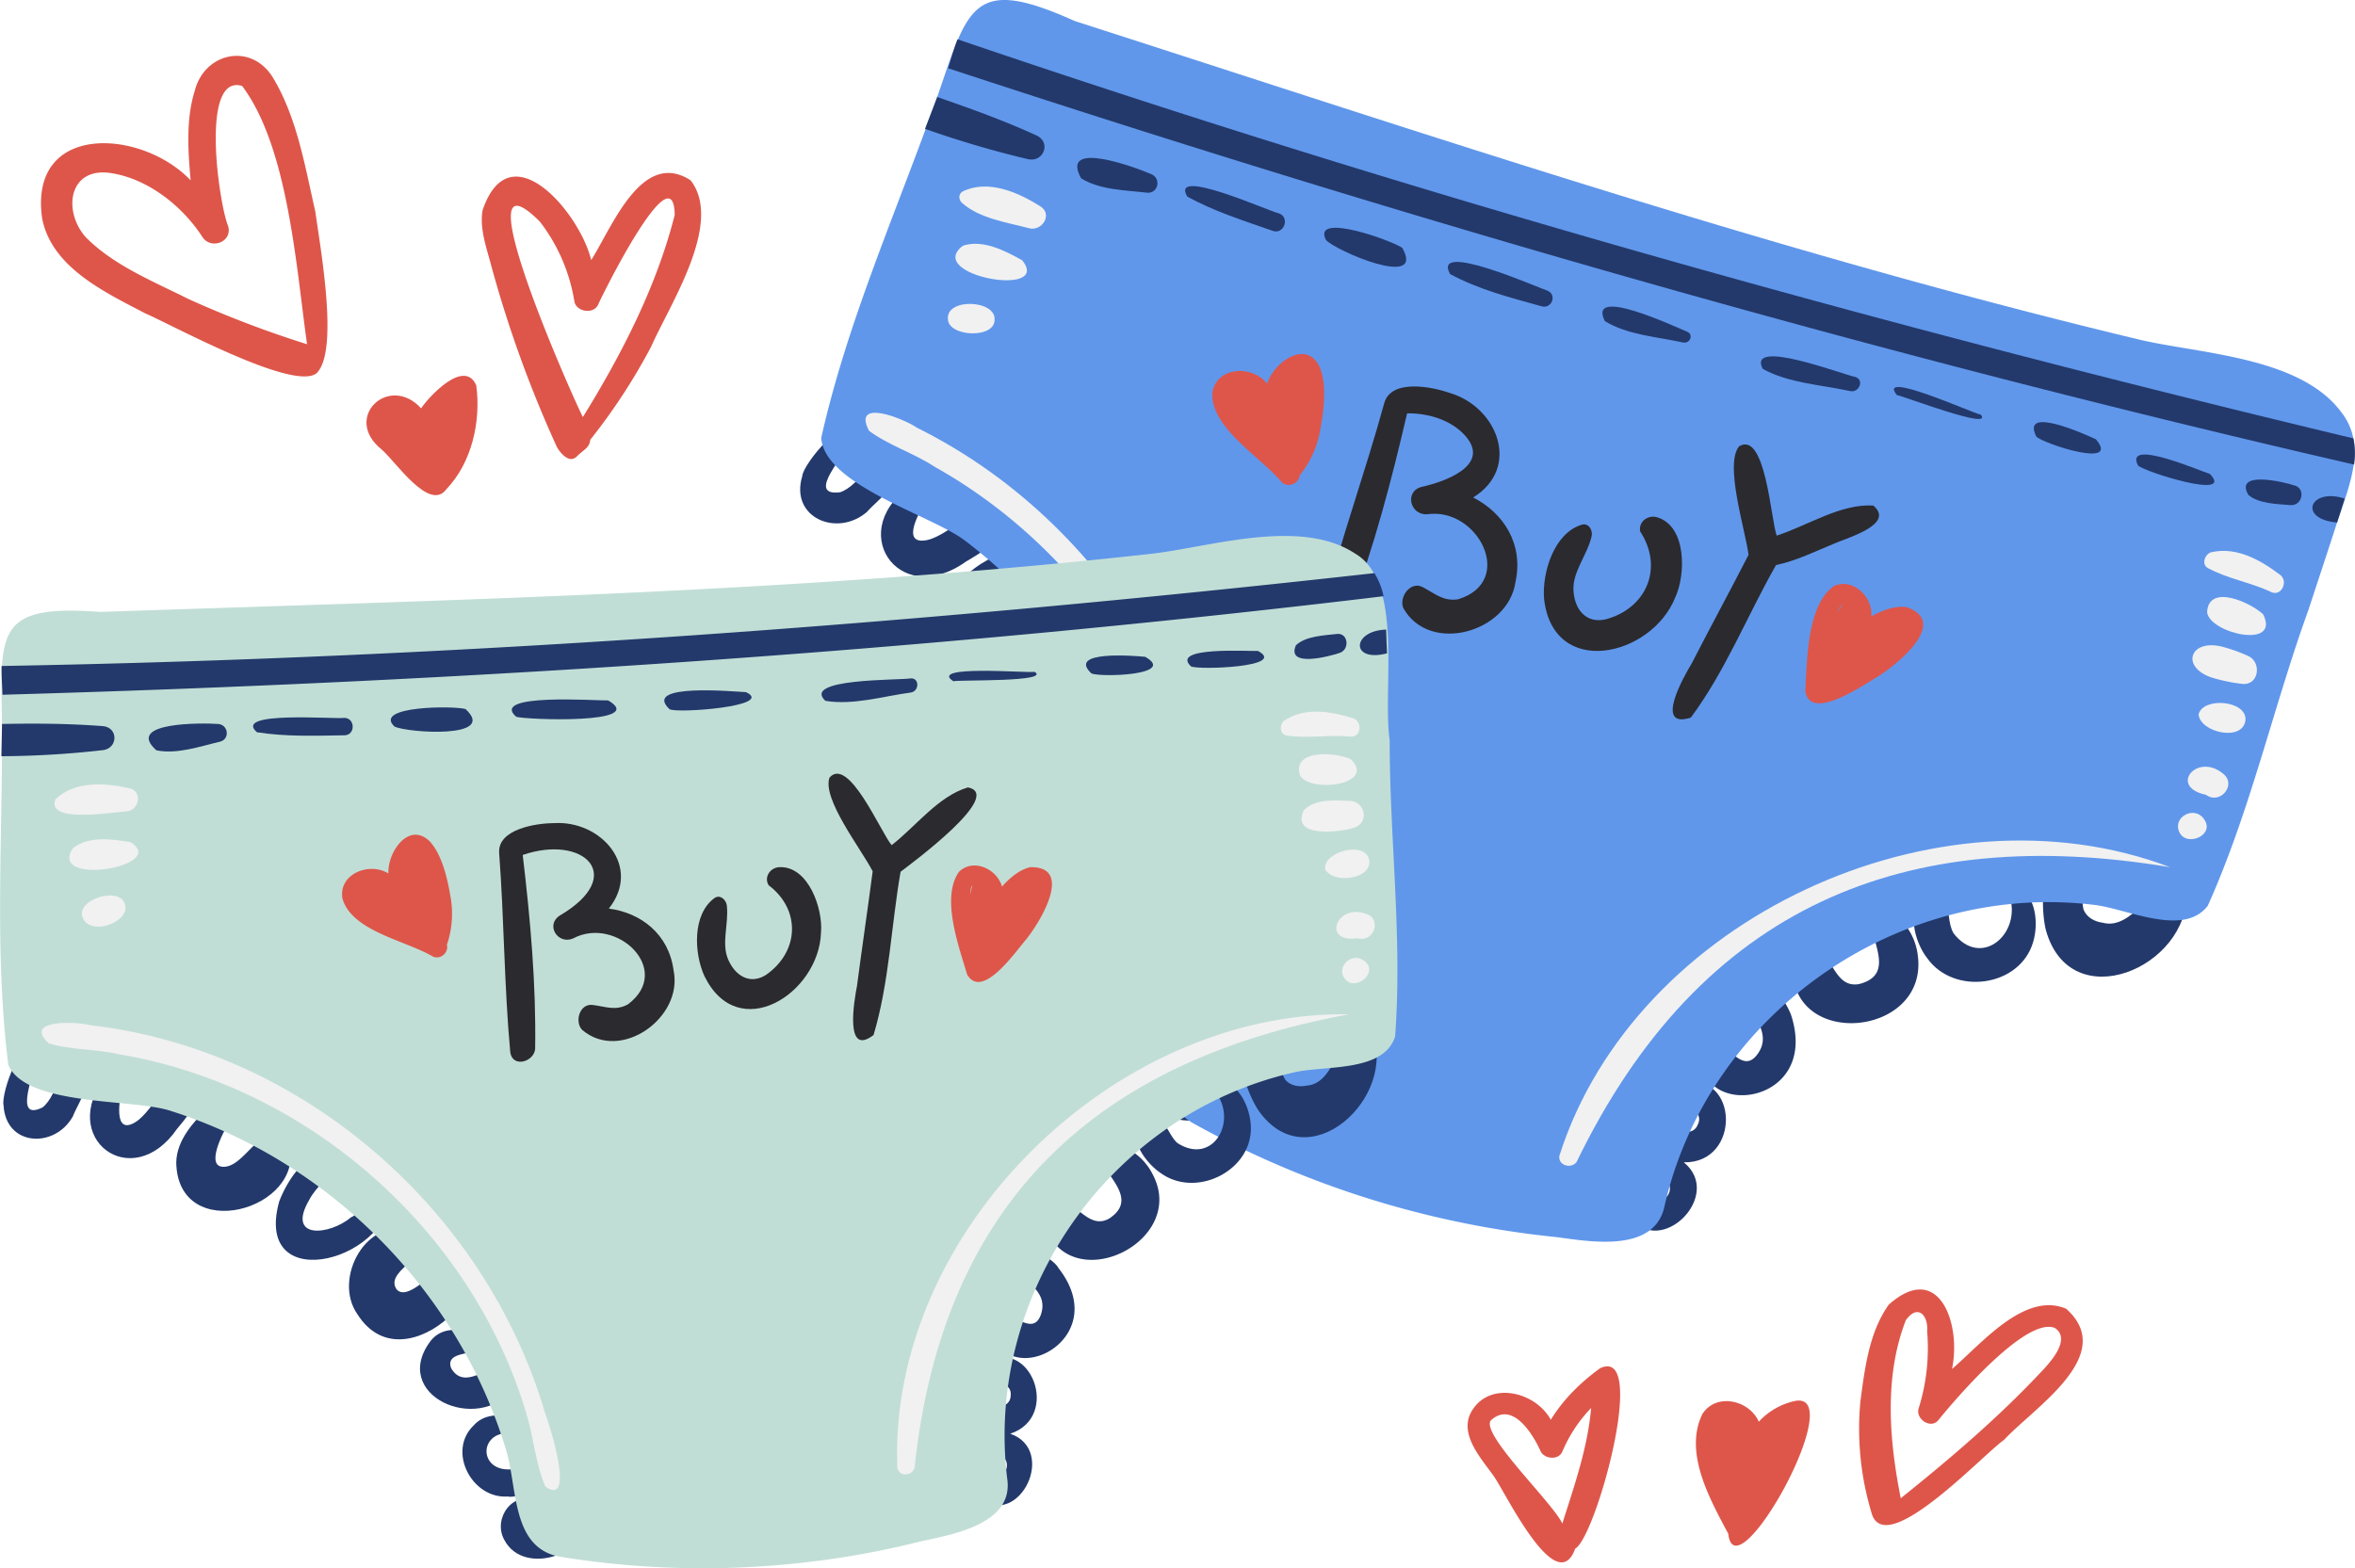 <svg xmlns="http://www.w3.org/2000/svg" width="1080" height="719.4" viewBox="0.011 -0.016 1079.976 719.439" style=""><g><g data-name="Слой 2"><g data-name="Pride42_390405834"><path d="M316.7 82.7c-22.4-14.5-36.1 21.7-45.6 36.6-5-21.3-37.2-59.9-49.8-22.9-1.4 8 1.5 16.4 3.6 24.1a544 544 0 0 0 30.5 84.6c1.8 3.1 5.8 7.6 9.1 4.3s5.8-3.9 6.2-7.7a272.5 272.5 0 0 0 27.8-42.5c8.6-19.5 33.4-56.9 18.2-76.5zm-7.3 15.9c-8.3 32.8-24.3 63.9-42.1 92.7-3.9-7.2-57.3-127.3-19.7-89.6a81.1 81.1 0 0 1 15.8 36.6c.9 4.8 8.9 6 10.9 1.4s34.7-70.6 35.1-41.1z" fill="#de564a"></path><path d="M144.6 97.1c-4.8-20.9-8.4-43.4-19.7-61.9-10-15.7-31.1-11.1-35.6 6.4-4.1 13.1-3.1 27.7-1.9 41.1C64.7 58.9 13 56.1 19.3 100.2c4.4 22.6 29.1 34 47.4 43.6 12.2 5.2 72.2 38.2 79.4 26.3 8.9-11.9.7-56.8-1.5-73zm-58.1 40.1c-16.3-8.2-34.2-15.3-47.2-28.4-10.7-12.1-7.8-32.4 11.6-29.4 17 2.6 32.8 15.2 41.9 29.3 3.9 6 13.9 2.3 11.8-5-4.1-9.7-13.1-70 6.4-64.3 21.2 28.2 24.8 83.3 29.8 118.5a481.4 481.4 0 0 1-54.3-20.7z" fill="#de564a"></path><path d="M218.4 176.8c-5.3-12.4-21.4 4.7-25.3 10.5-14.7-16.1-36.3 4.3-18.1 18.9 6.2 5.2 21.9 28.9 29.7 18.2 11.7-12.2 15.9-31.2 13.7-47.6z" fill="#de564a"></path><path d="M947.6 600.4c-19.1-8.2-39.1 16.3-52.4 27.6 4.4-20.7-6-50-29-29.5-9 12.6-11 29.2-13 44.3a133.7 133.7 0 0 0 5.4 52.2c7.2 19.3 51.1-28 60.5-34.5 13.8-14.9 52.2-38.9 28.5-60.1zm-11.1 28.5c-19.9 21.3-42.1 40.2-64.8 58.4-5.3-26.7-7.7-55.7 2.3-81.6 5.3-7.6 10.4-2.6 9.8 5a92.2 92.2 0 0 1-3.9 35.4c-1.5 4.9 5.7 9.7 9.1 5.3 8.2-10.1 40.3-47.6 53.4-42.2 7.6 5.1-2.2 15.8-5.9 19.7z" fill="#de564a"></path><path d="M733.9 627.6c-9.1 6.6-16.9 14.3-22.7 23.7-7.3-13.4-29.4-18.2-37-2.6-4.6 10.4 5.8 21.1 11.2 29s28.6 56 37 32.7c9.3-4.8 33.8-92.9 11.5-82.8zm-17.4 71.3c-4.5-9.6-37.6-41.1-32.8-47.3 9.9-9.1 19.3 6.2 22.9 14.3 1.9 3.5 8.2 4 9.9 0a65.7 65.7 0 0 1 13.2-20c-1.6 18.3-7.7 35.6-13.2 53z" fill="#de564a"></path><path d="M823.6 642.6a31.5 31.5 0 0 0-17 9.6c-4.3-9.9-19.5-13.5-25.9-3.5-8.6 17.7 3.5 39.1 11.9 54.9 3.2 28.6 55.2-64.7 31-61z" fill="#de564a"></path><path d="M1002.8 409.3c-.7-3.1-4-.9-4.9.9-10.5-7.8-19.3 16.9-33.5 13.1-3.8-.5-7.4-2.4-8.9-6.1-1.7-7.2 3-19.2-9.4-17.8-11.6-3.2-9.6 20.8-7.8 27.4 11.3 40.2 65.7 17 64.5-17.5z" fill="#23396b"></path><path d="M932.4 432.2c2.4-7.9 1.6-19.9-5.9-24.8-2.5-1.7-5.2.4-5 3.2 6 17.6-12.9 34-25.6 17.5-2.7-4.7-1.6-10.6-4.1-15.5s-5.5-3.8-8.5-1.9c-9.6 6.2-5.2 21.5.5 28.8 12.2 17.3 42.5 13.4 48.6-7.3z" fill="#23396b"></path><path d="M879.5 438.2c-.9-8.3-7.1-20.2-16.9-18.6a5.2 5.2 0 0 0-4.3 4.7c1.2 10 9.7 23.1-5.6 27.1-13 2.5-12.2-18.4-23.8-15.9a8.4 8.4 0 0 0-6.8 7.5c-1.2 38.9 62.5 32.6 57.4-4.8z" fill="#23396b"></path><path d="M821.4 465.6c-2.9-7.6-11-18.4-20.2-17a4 4 0 0 0-3.1 4.4c2.1 10.1 16.3 20.1 7.5 31.1s-17.3-16.3-24.7-1.8c-4.6 31.7 54.3 25.8 40.5-16.7z" fill="#23396b"></path><path d="M772.2 533.2c26.4.5 25.3-41.8-.6-36.6-9 6.7 11.2 10.7 7.1 19.1-1.9 5.3-8.2 3.6-12.1 2.2-8.1-2.3-12.2 9.2-4.3 12.6-5.3-.3-14.9 9-4.6 9.2 4.8-1.5 10 3.3 7.5 8.1-3.5 7-20.5-2.6-17.6 10.3 13.7 19.4 43.2-9.8 24.6-24.9z" fill="#23396b"></path><path d="M411.6 210.1c-11.8-2.9-16.6 12.4-26.3 15.7-16.5 2.1 3.3-18.1 4.9-23.6-.4-15.5-22 10.6-22.3 16.2-5.8 19.2 16.1 28.2 29.7 16.4 3.8-4.6 23.8-20 14-24.7z" fill="#23396b"></path><path d="M455.4 239.4c-10.3-8.4-21.5 8-32.1 8.6s.3-16.6 2.5-20.1-2.4-8.9-6.5-6c-32.5 20.1-7.8 58.2 23.7 35.7 5.3-3.2 19-10.3 12.4-18.2z" fill="#23396b"></path><path d="M491.7 282.8c-6.8-17.5-22.3 2.4-32.9 0s5.3-16.9 8.7-19.3c6-4.3-.4-13.7-6.8-10.6-9.2 4.3-19.7 9.8-23.6 20-8.5 20.3 14.7 37.6 33.6 30.8 9.7-2.8 21.7-9.5 21-20.9z" fill="#23396b"></path><path d="M530.8 318.9c-.6-14.8-16.1 7.6-23.1 7.5-12.7 4.7-33.4-.3-16.2-14.8 5.3-4.9 12.3-6.7 17.7-11.3 3.1-2.7 1.1-6.9-2.5-7.7-10.6-2.3-22.8 7.4-29.2 14.8-28.4 40.4 44.7 45.9 53.3 11.5z" fill="#23396b"></path><path d="M538.6 364.7c-4.4.8-19.5 9-22.1 2-2.8-11.7 27-8.5 16.9-23.6-17.8-15.3-44.4 8-38.7 28.5 10.1 44.2 83.5 2.2 43.9-6.9z" fill="#23396b"></path><path d="M557.7 425.2c-1-15.5-26.3 2.6-29.2-13.6-.3-5.9 5.7-5 9.6-4.3 13.4-2.6-1.1-19-14.1-11.8-28.5 17.9 6 51.2 29.8 35.3 2-1.1 3.9-3.1 3.9-5.6z" fill="#23396b"></path><path d="M550.8 468c-29.2 3.4-23.2-24.3-6.1-17.2 3.3 1.9 7.3-1.8 4.7-5.1a17 17 0 0 0-20.1-4.4c-16.5 7.3-12.8 33.2 3.7 37.9 9.6 5.3 28.1-6.6 17.8-11.2z" fill="#23396b"></path><path d="M555.4 503.2c-5.5-4.5-13.4-1.7-17.2-8.4-.3-1.1.3-4.1 2.4-2.8s8.3-2.2 5.2-5.6c-8.8-9.5-23.2.2-21.4 11.9 2.9 21.6 40.6 18.7 31 4.9z" fill="#23396b"></path><path d="M1012.5 415.5c-11.1 14.6-37.4 1.2-52.1-.4-89.8-10.9-176.8 49.8-197 138-4.4 21.8-34 16.5-49.6 14.4a431.8 431.8 0 0 1-57.7-9.8 429.7 429.7 0 0 1-108.7-42.3c-21.1-11.7-8.5-37.7-7.4-57 4.6-80.6-33-161.4-97.6-210.5-15.1-11.5-64.2-25.3-65.8-47 11.9-53.3 34.9-104.7 53.2-156.4 14.3-41.5 16.2-56 63-34.9 161.6 52 323.1 106.6 488.4 146.2 27.7 6.5 73.5 7.8 92.4 33.1 12.3 15.5 3.5 34.4-1.8 50.8-4.3 13.3-8.7 26.6-13.1 40-16.2 44.8-26.7 92.5-46.2 135.8z" fill="#6097eb"></path><path d="M1079.6 213.1C861.9 163 647 101.1 434.8 31.3c1.3-4.2 2.6-8.9 4.3-13.3 210.2 71.7 424.3 131.4 640.2 183.1a34.5 34.5 0 0 1 .3 12z" fill="#23396b"></path><path d="M1052.3 222.7c-5-1.7-27.7-7-21.2 4.3 4.6 4.1 13.5 4.2 19.2 4.7s7.2-7.7 2-9z" fill="#23396b"></path><path d="M1013.5 217.4c-4.4-1.3-39.5-16.6-33-3.9 2.5 2.8 44.6 16.1 33 3.9z" fill="#23396b"></path><path d="M961.2 201.5c-4.8-2.2-34.7-15.8-27.3-1.2 3.4 3.3 38.9 14.9 27.3 1.2z" fill="#23396b"></path><path d="M908.4 190.2c-3.4-.5-48-20.8-38.5-9 3.1.5 44.7 16.5 38.5 9z" fill="#23396b"></path><path d="M850.8 172.9c-5.4-1-49.8-18.1-42.4-3.7 11.9 6.6 26.9 7.3 40.1 10.2 4.2.9 6.6-5.3 2.3-6.5z" fill="#23396b"></path><path d="M773.6 152.1c-5-2-46-21.4-37.6-4.8 10.4 6.4 24.2 7.2 35.8 9.8 3.3.7 5.1-3.8 1.8-5z" fill="#23396b"></path><path d="M709.6 133.3c-5.1-1.7-53.1-23-44.6-7.6 13.1 7.1 27.6 10.8 42 14.8 4.7 1.3 7.2-5.4 2.6-7.2z" fill="#23396b"></path><path d="M643.2 113.9h.2c-4.2-3.3-42.1-17-35.3-3.8 4.6 5 45.5 22.6 35.1 3.8z" fill="#23396b"></path><path d="M586.6 97.9c-4.7-1-50.4-21.7-42.1-7.7 12.4 6.8 25.8 11 39.2 15.7 5.1 1.8 8-6.1 2.9-8z" fill="#23396b"></path><path d="M528 79.9c-6.6-2.9-42.3-16.3-32.2 1.9 8.8 5.4 20.3 5.4 30.4 6.6 5 .3 6.4-6.6 1.8-8.5z" fill="#23396b"></path><path d="M471.4 73a463.1 463.1 0 0 1-47.2-13.9l5.6-14.6c15.7 5.4 30.6 10.8 45.5 17.6 6.9 3.2 3.3 12.5-3.9 10.9z" fill="#23396b"></path><path d="M1071.8 239.7c-18.2-1.6-12.5-16.2 3.5-11-1.1 3.7-2.3 7.3-3.5 11z" fill="#23396b"></path><path d="M995.2 397.8c-106.4-40.4-245.4 23.3-280.1 132.5-.5 4.4 5.4 6 7.9 2.8C780.2 415 874.5 377.7 995.2 397.8z" fill="#f1f1f1"></path><path d="M563.8 447.3c6.2-102.5-50.9-205.2-143.3-251.1-5.7-4-29.9-13.9-22 1.4 9.2 6.8 20.5 10.2 30.1 16.5 80.7 45.2 131.9 137.7 126.7 230.2-.6 12.1-4.2 24.7-3.4 36.6 10.5 14.6 12.1-28.3 11.9-33.6z" fill="#f1f1f1"></path><path d="M1045.7 263.7c-9-6.8-19.9-13-31.5-10.4-3 .7-4.8 5.6-1.6 7.3 9.2 5 19.6 6.5 29 11 4.7 2.2 8-5 4.1-7.9z" fill="#f1f1f1"></path><path d="M1037.9 281.8c-5.7-5.4-25.1-14.3-25.7-.9 1.3 9.7 33.8 17.1 25.7.9z" fill="#f1f1f1"></path><path d="M1031 300.9a72.4 72.4 0 0 0-11-4c-15.9-4.6-20.7 9.7-4.4 14.3a80.2 80.2 0 0 0 12.6 2.5c7.8.9 9.2-9.9 2.8-12.8z" fill="#f1f1f1"></path><path d="M1029.8 330.3c.6-9.1-19.5-10.7-21.5-2.6.6 8.3 20.4 12.8 21.5 2.6z" fill="#f1f1f1"></path><path d="M1019.4 354.8c-11.9-9.7-25 6.2-7.7 9.8 6.5 4.8 14.4-4.8 7.7-9.8z" fill="#f1f1f1"></path><path d="M1010.6 375.5c-4.4-6-14.4-.7-11.1 6.3s16.9 1.2 11.1-6.3z" fill="#f1f1f1"></path><path d="M477.2 94.7c-10.1-6.4-23.8-12.5-35.5-7-2.3 1.1-2.2 3.9-.5 5.4 8.2 7.2 20.6 8.9 30.8 11.6 5.8 1.5 10.9-6.3 5.2-10z" fill="#f1f1f1"></path><path d="M468.8 119.4c-7.9-4.4-18.1-9.7-27.2-6.7-18 13.6 41.1 24.2 27.2 6.7z" fill="#f1f1f1"></path><path d="M456.1 146.9c1-9.4-22.2-10.4-21.4-.6.1 8.2 21.2 9.2 21.4.6z" fill="#f1f1f1"></path><path d="M695 267c3.8-17.5-5.5-31.7-19.4-38.8 22.2-13.7 11-41.7-10.9-48-8-2.8-26.8-6.6-29.9 4.8-8.5 30.9-19.5 61.5-27.6 92.6-1.4 7.3 9.1 8.1 11.9 2.5 11.1-29.3 19.1-59.9 26.2-90.5 9.6-.1 20 2.9 26.6 10.2 12.2 13.7-9.5 21.2-19.7 23.5-8.2 1.8-5.7 13.1 2.3 12.6 23.4-3.4 40.8 30.9 14.2 39-6.8 1.1-10.7-2.7-16.3-5.6s-11 4.7-8.8 9.7c12 21.3 48.1 11.1 51.4-12z" fill="#2b2a2f"></path><path d="M760 237.3c-4.2-1.3-8.7 2-7.8 6.5 10.8 16.5 3.1 35.2-15.8 40.3-9.1 2.1-14.3-4.6-14.8-13.2s6.2-16 8.3-24.8c.7-2.6-1.2-6.4-4.5-5.4-12.7 3.8-18.2 21.9-17.3 33.8 4 37.1 49.3 26.9 60.2-.5 4.8-10.3 5.3-32.6-8.3-36.7z" fill="#2b2a2f"></path><path d="M859.1 231.9c-15-.9-30.1 9.2-44.3 13.8-2.7-7.4-5.1-48.1-17.2-41-6.9 8.1 2.8 38.3 4.3 49.8-8.5 16.6-17.5 33.1-26 49.7-3.7 6.1-17.5 30.4-.5 25 15.8-21.2 26-47 39.1-70 9.2-1.9 18-6.3 26.8-9.9 6.1-2.7 27.9-8.8 17.8-17.4z" fill="#2b2a2f"></path><path d="M874.3 278.5c-5.2-.7-10.9 1.4-16.1 4.2.8-8.7-8.3-17.8-17.1-13.9-12.5 8.8-12.3 34-13.2 48.1 2.1 14.2 25.6-2 32.1-5.8 9.3-5.5 34.6-25.7 14.3-32.6zm-31.7 2.8c.6-1.8 1.2-3.3 2.5-4.1a18.7 18.7 0 0 0-2.5 4.1z" fill="#de564a"></path><path d="M605.6 196.4c1.5-8.3 3-20-.4-28-6.1-13.1-21.1-2.1-24.1 7.6-6.5-8.4-22.7-8.2-25.1 3.8-1.3 16.2 22.1 29.7 31.7 41.3 3.3 3.1 8.2.3 8.3-3a45.5 45.5 0 0 0 9.6-21.7z" fill="#de564a"></path><g><path d="M629.1 473.1c-1.7-2.5-3.9.5-4.1 2.4-11.9-3.6-11.7 21.3-25.6 22.5-3.6.7-7.4.2-9.9-2.6-3.8-5.9-3.5-18.1-14.2-12.9-11.3.9-1.8 21.7 1.9 27 22.6 32.2 64.3-6.2 51.9-36.4z" fill="#23396b"></path><path d="M573.6 516.2c-.4-7.8-4.9-18.3-13.2-20.3a3.1 3.1 0 0 0-3.4 4.5c11.1 13.5-.6 34.6-17.1 23.9-5-4.3-8.6-20.3-16.9-11.5-6.6 8.7 2.3 20.8 9.7 25.6 16.4 11.4 42.2-1.8 40.9-22.2z" fill="#23396b"></path><path d="M528.5 538.5c-3.5-7.1-12.9-15.7-21.2-11.1a5 5 0 0 0-2.2 5.5c4.3 8.4 16 17.8 3.7 26-10.8 6.4-16.8-12.4-26.4-6.5a8 8 0 0 0-3.6 8.9c11 35.1 66.6 8.5 49.7-22.8z" fill="#23396b"></path><path d="M485.4 581.7c-3.3-6.2-26.5-17-24.7-3.8 5 8.4 21 12.7 16.6 25.3-3.8 10.2-13-2.3-19.5 1a6.1 6.1 0 0 0-3.1 5.3c6.2 29.9 56.7 5.4 30.7-27.8z" fill="#23396b"></path><path d="M463.3 657.7c23.6-7.8 9.2-45.5-12.3-32.4-5.8 8.8 13.4 6 12.5 14.7 0 5.4-6.1 5.9-10.1 5.9-8 .5-7.9 12.1.2 12.6-4.9 1.3-10.3 12.9-1.1 9.7 3.7-2.9 10-.3 9.2 4.8-.9 7.3-19.1 4.4-12.3 14.8 18.4 12.9 35.4-22.6 13.9-30.1z" fill="#23396b"></path><path d="M38 485.6c-11.5 1.2-10.9 16.3-18.5 22.4-14.1 7-2.9-17-3.2-22.6C10.6 472 .3 501.7 1.6 507c1 19 23.5 20 31.8 5.1 1.9-5.3 14.8-25.5 4.6-26.5z" fill="#23396b"></path><path d="M86.4 497.6c-11.9-4.1-16.6 14-25.9 18s-5-14.9-4.1-18.7-5.1-7.2-7.8-3.3C26.1 522 60.4 548 81.2 517.8c3.7-4.5 13.6-15.3 5.2-20.2z" fill="#23396b"></path><path d="M132.7 524.6c-11.7-13.3-19.1 9.4-29.3 10.6s-.7-16.7 1.5-20c4-5.7-4.7-12.1-9.4-7.3-6.9 6.9-14.5 15.1-14.7 25.4.7 37.9 59.5 22 51.9-8.7z" fill="#23396b"></path><path d="M179.2 544.2c-5.6-12.9-11.8 12.1-18.2 14.2-9.8 8.3-29.9 10.4-19.2-8 3.2-6.1 8.9-10 12.1-15.7 2-3.5-1.2-6.6-4.7-6.2-10.2 1.4-17.9 14-21.2 22.7-12.4 45.1 54.6 26.5 51.2-7z" fill="#23396b"></path><path d="M200.9 582.6c-3.6 2.1-14.5 14.3-19.1 8.8-6.2-9.5 21.3-16.2 7.5-26.4-20.8-7.9-37 21.4-25.4 37.9 22.9 36.1 75.3-24.7 37-20.3z" fill="#23396b"></path><path d="M237.3 630.4c-5.8-13.6-22.5 10.8-30.4-2.7-2.1-5.2 3.5-6.3 7.3-7 11.1-6.8-7.5-16.4-16.4-6-19.7 25.2 21.7 43.8 37.9 21.9 1.4-1.6 2.5-4 1.6-6.2z" fill="#23396b"></path><path d="M245 670.8c-25 12.4-28.5-14.3-11-13.4 13.5-3.5-7.5-14.1-16.8-3.5-12.3 11.8-.8 33.7 15.5 32.6 9.8 1.7 23.1-14.8 12.3-15.7z" fill="#23396b"></path><path d="M260.4 700.7c-6.4-2.3-12.6 2.8-18-2-.7-.9-1.1-3.7 1.2-3.3 3.8.7 6.7-4.6 2.8-6.6-10.9-5.6-20.6 7.6-15.2 17.5 9.5 18.3 42.2 3.6 29.2-5.6z" fill="#23396b"></path><path d="M639.8 475.5c-5.3 16.7-33 13.1-46.6 16.5-83.7 19.1-141.7 101.2-131.3 186.3 3.1 20.9-25.1 25.6-39.7 28.8a401.5 401.5 0 0 1-54.5 9.8 408.9 408.9 0 0 1-110.5-2.7c-22.6-3.7-19.8-30.9-25-48.6-21.8-73.3-81.3-133.2-154.6-156.2-17.3-5.4-65.4-1.9-73.8-20.8C-2.7 437.2 1.2 384 .9 332.1c-.6-41.7-3.5-55.1 45-51.4 160.8-5.5 322.3-8.9 482.4-26.7 26.8-3.1 68-16.6 93.1-.1 22.5 13 12.5 61.7 15.9 85.7 0 45.1 5.9 91 2.5 135.9z" fill="#c1ded6"></path><path d="M634.5 273.5c-210.2 25.3-421.7 39.2-633.4 45.2-.1-4.2-.5-8.8-.4-13.2 210.4-3.7 420.5-19.3 629.6-42.6a32.7 32.7 0 0 1 4.2 10.6z" fill="#23396b"></path><path d="M613.2 290.8c-5.9.7-14.3.9-18.9 5.2-4.5 10.4 15.4 5.1 20.1 3.5s3.9-9.2-1.2-8.7z" fill="#23396b"></path><path d="M576.9 298.6c-4.3.2-40.5-2.1-30.7 7.1 3.4 1.7 44.6.3 30.7-7.1z" fill="#23396b"></path><path d="M525.2 301.3c-5-.5-36-3-24.7 7.6 4.1 1.9 39.5.8 24.7-7.6z" fill="#23396b"></path><path d="M474.5 308.2c-3.5.6-49.1-3.3-37.3 4.3 3.2-.7 44.8.4 37.3-4.3z" fill="#23396b"></path><path d="M417.6 311.2c-5.1.9-50.2-.1-39.1 10.3 12.8 2.1 26.4-2.1 39.1-3.8 4-.5 4.2-6.8 0-6.5z" fill="#23396b"></path><path d="M342.1 317.5c-5.2-.2-47.9-4.3-35.1 7.8 2.9 2.1 48.8-1.3 35.1-7.8z" fill="#23396b"></path><path d="M278.9 321.3c-5.1.2-54.7-3.5-42.2 7.5 4.4 1.4 60.9 3.5 42.2-7.5z" fill="#23396b"></path><path d="M213.5 325.3h.1c-4.7-1.6-42.9-1.6-32.7 8 6.1 2.9 47.5 5.7 32.6-8z" fill="#23396b"></path><path d="M157.9 329.3c-4.8.7-51.4-3.3-40.1 6.6 13.3 2.1 26.6 1.6 40.1 1.4 5.1 0 5.1-7.9 0-8z" fill="#23396b"></path><path d="M99.9 332.1c-6.9-.5-43-1-28.2 12.1 9.6 1.9 19.9-1.8 29.3-4 4.6-1.3 3.6-7.9-1.1-8.1z" fill="#23396b"></path><path d="M47.2 344.1a425.4 425.4 0 0 1-46.6 2.8l.3-14.8c15.7-.3 30.7-.2 46.3 1 7.1.7 6.9 10.1 0 11z" fill="#23396b"></path><path d="M636.1 299.7c-16.8 4.4-16.3-10.4-.4-10.9.1 3.6.2 7.3.4 10.9z" fill="#23396b"></path><path d="M618.7 465.3c-108-1.8-211.4 99.7-207.2 208.1 1 4.2 6.7 3.7 7.9 0 13-123.6 85.1-187.2 199.3-208.1z" fill="#f1f1f1"></path><path d="M249.9 648.1c-27.4-93.3-111.4-166.6-208.5-177.8-6.4-1.7-31.1-2.8-19.1 8.3 10.3 3.2 21.5 2.5 32.1 5 86.5 14.4 161.8 80.5 186.9 164.6 3.4 11 4.3 23.3 8.8 33.8 14.1 9.6 1.7-29.2-.2-33.9z" fill="#f1f1f1"></path><path d="M620.5 329.5c-10.2-3.2-21.9-5.2-31.3.9-2.5 1.6-2.6 6.5.9 7 9.7 1.5 19.5-.5 29.3.5 4.9.4 5.5-7.1 1.1-8.4z" fill="#f1f1f1"></path><path d="M619.4 348.2c-6.8-3.1-27-4.7-23.2 7.5 4.5 8.2 35.4 4.4 23.2-7.5z" fill="#f1f1f1"></path><path d="M619.4 367.4c-7-.2-16.1-1.2-21.4 4.2-6.3 12.8 16 10.3 23 8.1s5.1-11.7-1.6-12.3z" fill="#f1f1f1"></path><path d="M627.8 394c-2.4-8.3-20.9-3.2-20.1 4.6 3.2 7.2 22.4 4.8 20.1-4.6z" fill="#f1f1f1"></path><path d="M626.4 419.2c-13.7-4.9-20.3 13.6-3.8 11.2 7.4 2.2 11.4-8.9 3.8-11.2z" fill="#f1f1f1"></path><path d="M625.2 440.5c-5.9-4-13.1 4-7.9 9.1s15.5-4.3 7.9-9.1z" fill="#f1f1f1"></path><path d="M59.3 361.6c-11-2.5-25.2-3.5-33.9 5.1-4.4 11.2 26.6 5.8 32.5 5.5s7.7-9.2 1.4-10.6z" fill="#f1f1f1"></path><path d="M59.8 386.3c-8.5-1.4-19.3-2.9-26.4 2.8-11.7 17.8 44.4 8.4 26.4-2.8z" fill="#f1f1f1"></path><path d="M57.3 414.9c-2.2-8.7-23.2-2.2-19.3 6.3s21.7 1.6 19.3-6.3z" fill="#f1f1f1"></path><path d="M308.9 445.2c-2.2-16.8-15.1-26.5-29.7-28.4 15.3-19.3-3.6-40.6-25.2-39.2-8 0-26 2.7-25.1 13.8 2.3 30.4 2.3 61.2 5.1 91.4 1.1 7.1 10.7 4.4 11.4-1.5.5-29.7-2.2-59.6-5.7-89.1 27.9-9.6 48.1 9.5 17 27.8-6.7 4.3-.9 13.5 6.1 10.5 19.8-10.6 46.2 14.4 25.2 30.2-5.7 3.2-10.4 1-16.3.3s-8.3 7.6-4.8 11.4c17.6 15.1 46.5-5.5 42-27.2z" fill="#2b2a2f"></path><path d="M357.3 397.8c-4.1.2-7.1 4.6-4.8 8.3 14.8 11.2 14.1 30.4-1.2 41.1-7.4 4.7-14.2.4-17.4-7.1s.4-16.3-.6-24.8c-.3-2.5-3.1-5.2-5.7-3.3-10.2 7.5-9.3 25.3-4.6 35.7 15.5 31.8 52.6 8.1 53.5-19.9 1-10.7-5.7-30.7-19.2-30z" fill="#2b2a2f"></path><path d="M443.9 361.2c-13.6 4-23.8 17.8-35 26.5-5-5.9-19.7-41-28.5-31-3.5 9.8 14.7 33 19.8 43-2.3 17.5-4.9 35.1-7.2 52.6-1.3 6.7-5.8 32.8 7.6 22.5 7.2-24 8.1-50.3 12.4-74.9 5.1-3.9 47.7-35.3 30.9-38.7z" fill="#2b2a2f"></path><path d="M472.5 397.8c-4.9 1.1-9.3 4.8-13 8.9-2.2-8-13.1-13.2-19.7-6.8-8.4 11.8-.1 34.2 3.7 47.1 6.8 11.8 21.8-9.9 26.7-15.6 6.5-7.8 22.6-34 2.3-33.6zm-27.4 12.7c-.1-1.8 0-3.4.9-4.4a14.9 14.9 0 0 0-.9 4.4z" fill="#de564a"></path><path d="M206.5 410.9c-1.3-7.8-3.8-18.7-9.3-24.8-9.7-9.7-19.6 4.9-19.1 14.6-8.5-5.4-22.9 0-21.1 11.4 4.2 15.1 29 19.3 41.5 26.7 3.9 1.7 7.4-2.4 6.4-5.3a44.2 44.2 0 0 0 1.6-22.6z" fill="#de564a"></path></g></g></g></g></svg>